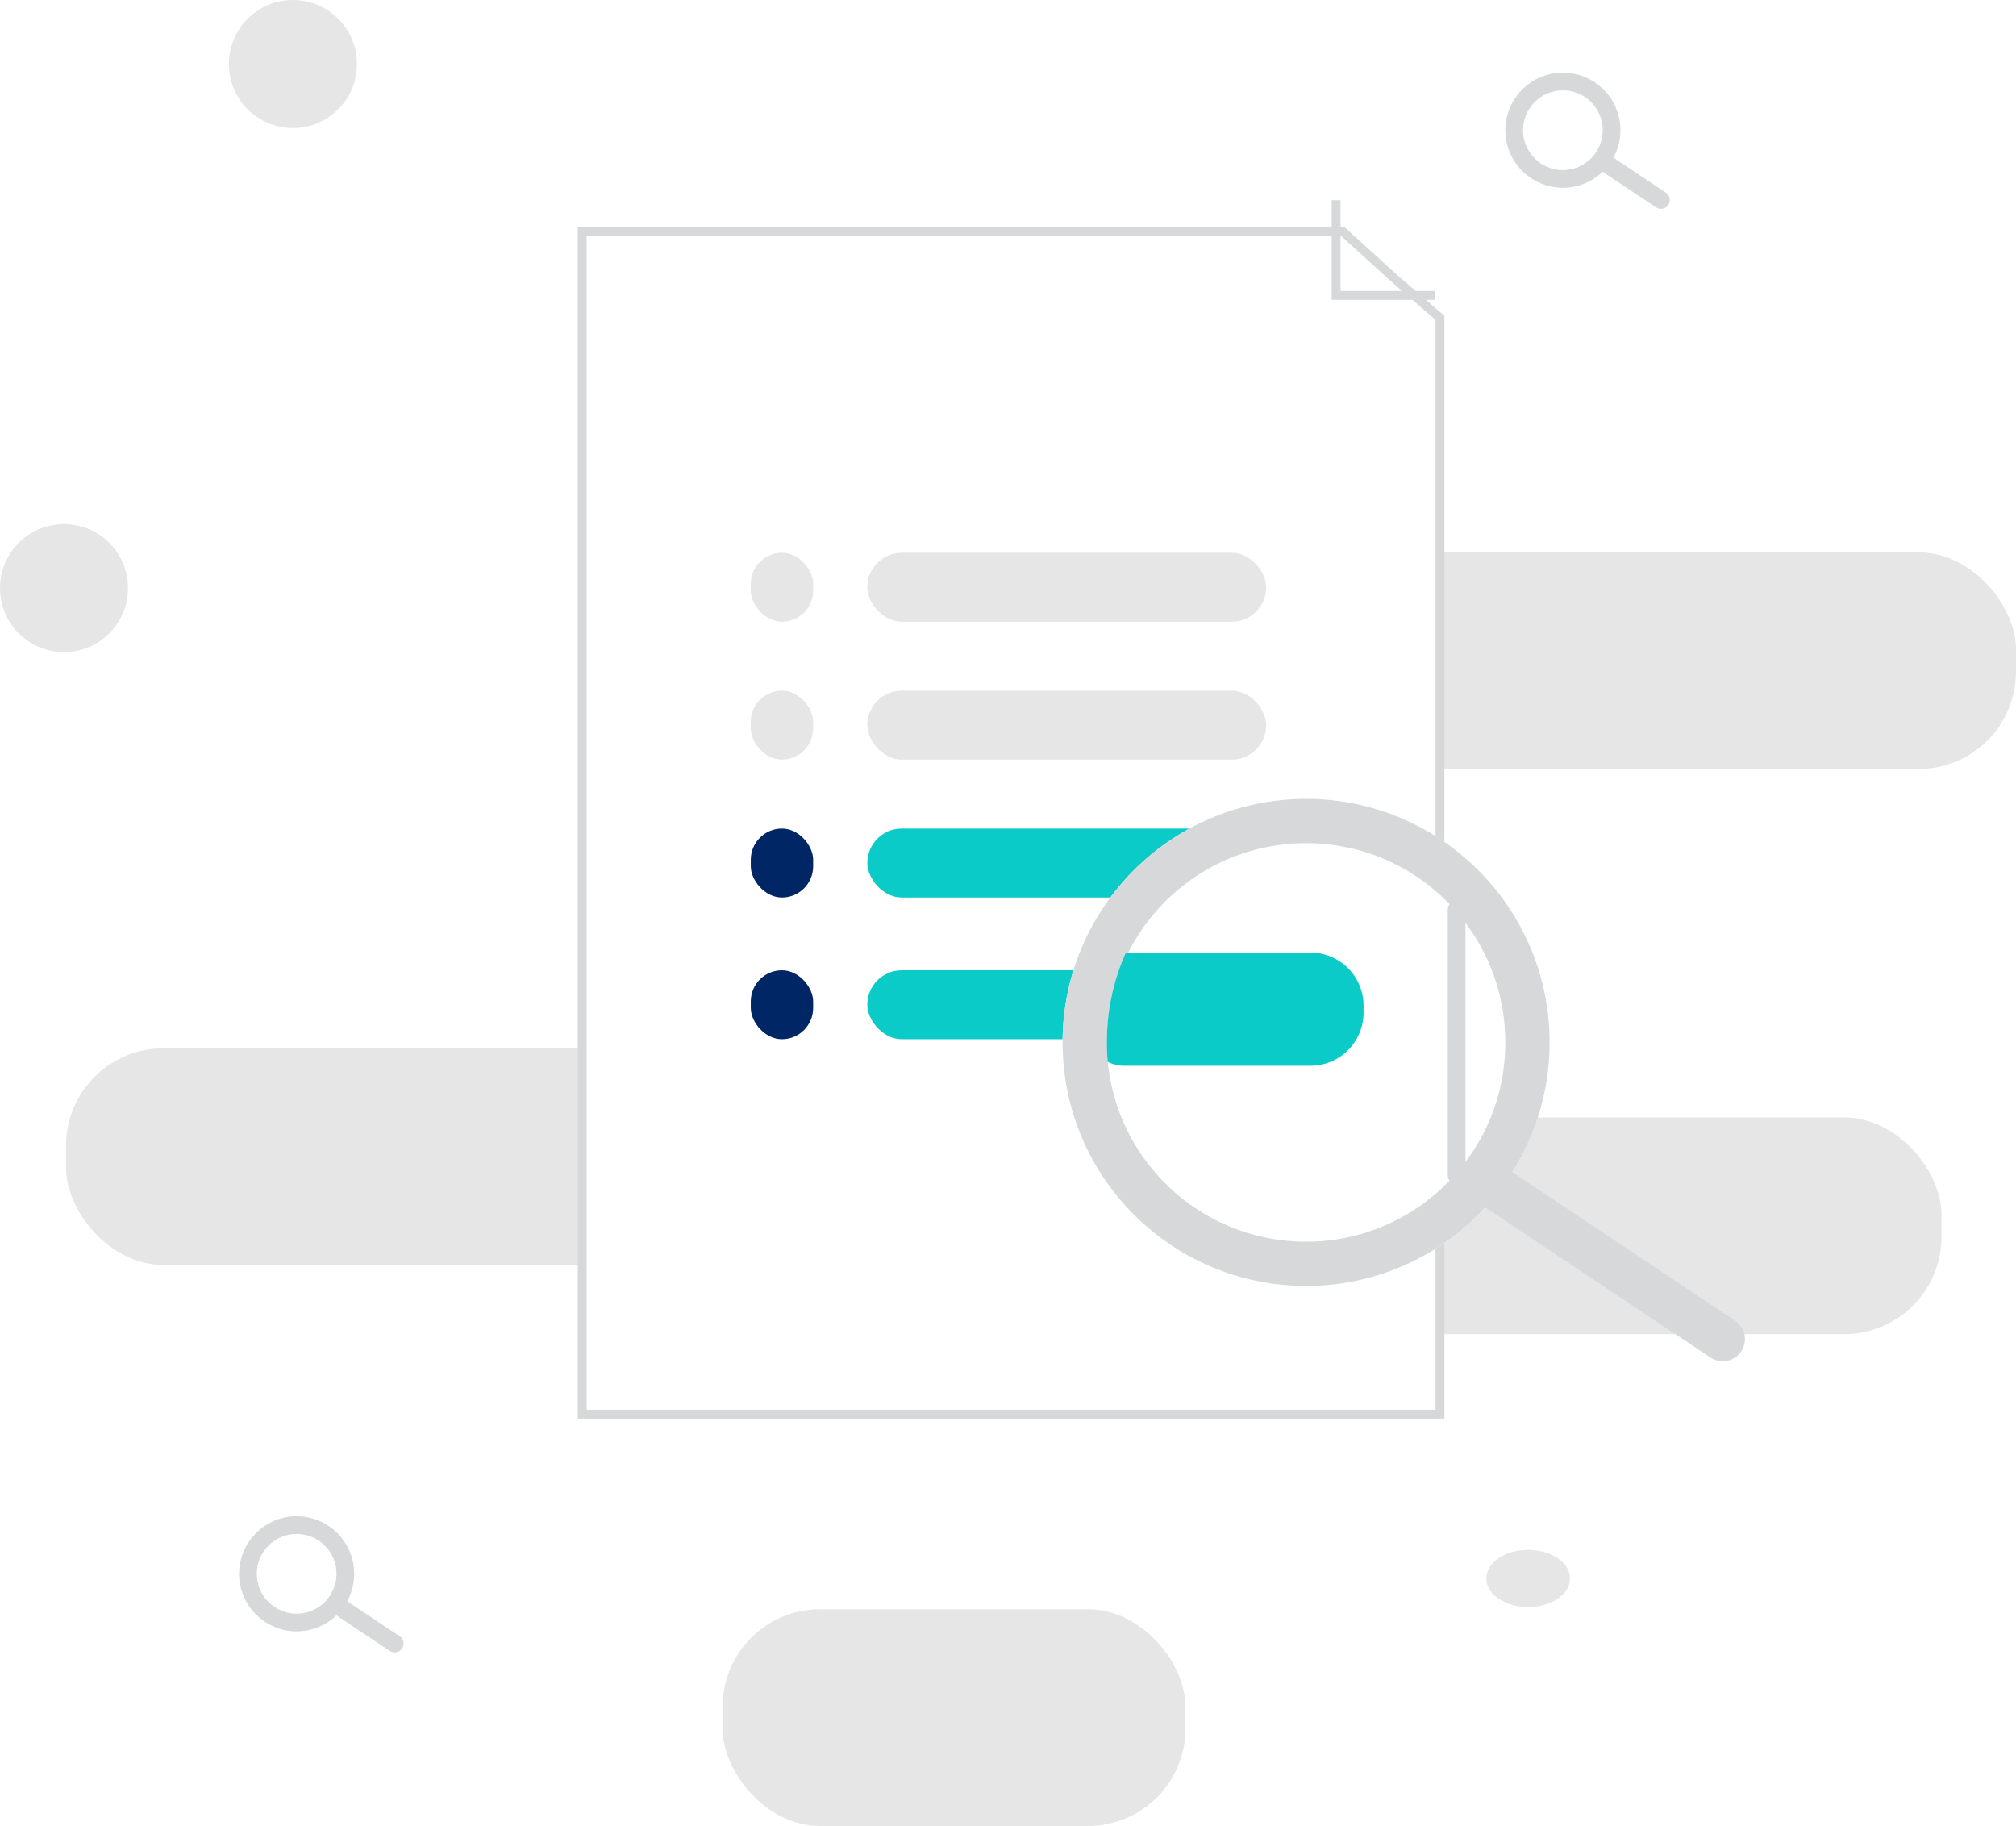 <svg id="Componente" xmlns="http://www.w3.org/2000/svg" xmlns:xlink="http://www.w3.org/1999/xlink" width="227.672" height="206.176" viewBox="0 0 227.672 206.176">
  <defs>
    <filter id="Trazado_3324" x="50.252" y="10.607" width="127.868" height="164.569" filterUnits="userSpaceOnUse">
      <feOffset dy="3" input="SourceAlpha"/>
      <feGaussianBlur stdDeviation="5" result="blur"/>
      <feFlood flood-opacity="0.161"/>
      <feComposite operator="in" in2="blur"/>
      <feComposite in="SourceGraphic"/>
    </filter>
    <clipPath id="clip-path">
      <ellipse id="Elipse_353" data-name="Elipse 353" cx="22" cy="23.5" rx="22" ry="23.5" transform="translate(267 2201)" fill="#7dc80b"/>
    </clipPath>
  </defs>
  <g id="Grupo_2298" data-name="Grupo 2298" transform="translate(-1024 -1613.797)">
    <rect id="Rectángulo_1518" data-name="Rectángulo 1518" width="111.214" height="24.467" rx="11" transform="translate(1140.458 1676.161)" fill="#e6e6e6"/>
    <rect id="Rectángulo_1530" data-name="Rectángulo 1530" width="111.214" height="24.467" rx="11" transform="translate(1031.458 1732.161)" fill="#e6e6e6"/>
    <rect id="Rectángulo_1524" data-name="Rectángulo 1524" width="111.214" height="24.467" rx="11" transform="translate(1132.046 1739.974)" fill="#e6e6e6"/>
    <rect id="Rectángulo_1499" data-name="Rectángulo 1499" width="52.271" height="24.467" rx="11" transform="translate(1105.607 1795.506)" fill="#e6e6e6"/>
    <circle id="Elipse_338" data-name="Elipse 338" cx="7.229" cy="7.229" r="7.229" transform="translate(1181.232 1739.899)" fill="#e6e6e6"/>
    <circle id="Elipse_339" data-name="Elipse 339" cx="7.229" cy="7.229" r="7.229" transform="translate(1024 1672.974)" fill="#e6e6e6"/>
    <circle id="Elipse_340" data-name="Elipse 340" cx="7.229" cy="7.229" r="7.229" transform="translate(1049.85 1613.797)" fill="#e6e6e6"/>
    <ellipse id="Elipse_352" data-name="Elipse 352" cx="4.729" cy="3.229" rx="4.729" ry="3.229" transform="translate(1191.85 1788.797)" fill="#e6e6e6"/>
  </g>
  <g id="Grupo_2303" data-name="Grupo 2303" transform="translate(-423 -2083.797)">
    <g transform="matrix(1, 0, 0, 1, 423, 2083.8)" filter="url(#Trazado_3324)">
      <g id="Trazado_3324-2" data-name="Trazado 3324" transform="translate(65.25 22.61)" fill="#fff">
        <path d="M 97.368 134.069 L 0.5 134.069 L 0.5 0.5 L 86.365 0.5 L 92.342 5.931 L 92.347 5.935 L 92.351 5.939 L 97.368 10.278 L 97.368 134.069 Z" stroke="none"/>
        <path d="M 1 1 L 1 133.569 L 96.868 133.569 L 96.868 10.506 L 92.024 6.317 L 92.015 6.309 L 92.006 6.301 L 86.172 1 L 1 1 M -7.62939453125e-06 0 L 86.559 0 L 92.678 5.561 L 97.868 10.049 L 97.868 134.569 L -7.62939453125e-06 134.569 L -7.62939453125e-06 0 Z" stroke="none" fill="#d7d8d9"/>
      </g>
    </g>
    <path id="Trazado_3325" data-name="Trazado 3325" d="M281,866v10.751h11.121" transform="translate(292.887 1240.404)" fill="none" stroke="#d7d8d9" stroke-width="1"/>
    <rect id="Rectángulo_1531" data-name="Rectángulo 1531" width="45.042" height="7.785" rx="3.892" transform="translate(520.948 2146.212)" fill="#e6e6e6"/>
    <rect id="Rectángulo_1532" data-name="Rectángulo 1532" width="7.044" height="7.785" rx="3.522" transform="translate(507.788 2146.212)" fill="#e6e6e6"/>
    <rect id="Rectángulo_1533" data-name="Rectángulo 1533" width="45.042" height="7.785" rx="3.892" transform="translate(520.948 2161.782)" fill="#e6e6e6"/>
    <rect id="Rectángulo_1534" data-name="Rectángulo 1534" width="7.044" height="7.785" rx="3.522" transform="translate(507.788 2161.782)" fill="#e6e6e6"/>
    <rect id="Rectángulo_1535" data-name="Rectángulo 1535" width="45.042" height="7.785" rx="3.892" transform="translate(520.948 2177.352)" fill="#0acbc7"/>
    <rect id="Rectángulo_1538" data-name="Rectángulo 1538" width="45.042" height="7.785" rx="3.892" transform="translate(520.948 2193.352)" fill="#0acbc7"/>
    <rect id="Rectángulo_1536" data-name="Rectángulo 1536" width="7.044" height="7.785" rx="3.522" transform="translate(507.788 2177.352)" fill="#002665"/>
    <rect id="Rectángulo_1537" data-name="Rectángulo 1537" width="7.044" height="7.785" rx="3.522" transform="translate(507.788 2193.352)" fill="#002665"/>
  </g>
  <g id="Grupo_2304" data-name="Grupo 2304" transform="translate(-122 -2019.797)">
    <g id="Elipse_335" data-name="Elipse 335" transform="translate(292 2028)" fill="#fff" stroke="#d7d8d9" stroke-width="2">
      <circle cx="6.5" cy="6.5" r="6.5" stroke="none"/>
      <circle cx="6.5" cy="6.5" r="5.5" fill="none"/>
    </g>
    <line id="Línea_166" data-name="Línea 166" x2="6.39" y2="4.26" transform="translate(303.182 2038.117)" fill="none" stroke="#d7d8d9" stroke-linecap="round" stroke-width="2"/>
  </g>
  <g id="Grupo_2305" data-name="Grupo 2305" transform="translate(-265 -1856.797)">
    <g id="Elipse_335-2" data-name="Elipse 335" transform="translate(292 2028)" fill="#fff" stroke="#d7d8d9" stroke-width="2">
      <circle cx="6.5" cy="6.5" r="6.5" stroke="none"/>
      <circle cx="6.5" cy="6.5" r="5.5" fill="none"/>
    </g>
    <line id="Línea_166-2" data-name="Línea 166" x2="6.39" y2="4.26" transform="translate(303.182 2038.117)" fill="none" stroke="#d7d8d9" stroke-linecap="round" stroke-width="2"/>
  </g>
  <g id="Grupo_2307" data-name="Grupo 2307" transform="translate(-142 -2101.797)">
    <g id="Grupo_2306" data-name="Grupo 2306" transform="translate(-30 164)">
      <g id="Elipse_335-3" data-name="Elipse 335" transform="translate(292 2028)" fill="#fff" stroke="#d7d8d9" stroke-width="5">
        <circle cx="27.5" cy="27.5" r="27.5" stroke="none"/>
        <circle cx="27.5" cy="27.5" r="25" fill="none"/>
      </g>
      <line id="Línea_166-3" data-name="Línea 166" x2="27.111" y2="18.074" transform="translate(339.444 2070.926)" fill="none" stroke="#d7d8d9" stroke-linecap="round" stroke-width="5"/>
    </g>
    <path id="Trazado_3326" data-name="Trazado 3326" d="M1758.5,2239.5v-30" transform="translate(-1452 -5)" fill="none" stroke="#d7d8d9" stroke-linecap="round" stroke-width="2"/>
    <g id="Enmascarar_grupo_1" data-name="Enmascarar grupo 1" transform="translate(0 -5)" clip-path="url(#clip-path)">
      <path id="Rectángulo_1539" data-name="Rectángulo 1539" d="M3,0H25.042a6,6,0,0,1,6,6v.785a6,6,0,0,1-6,6H4a4,4,0,0,1-4-4V3A3,3,0,0,1,3,0Z" transform="translate(264.948 2214.352)" fill="#0acbc7"/>
    </g>
  </g>
</svg>
